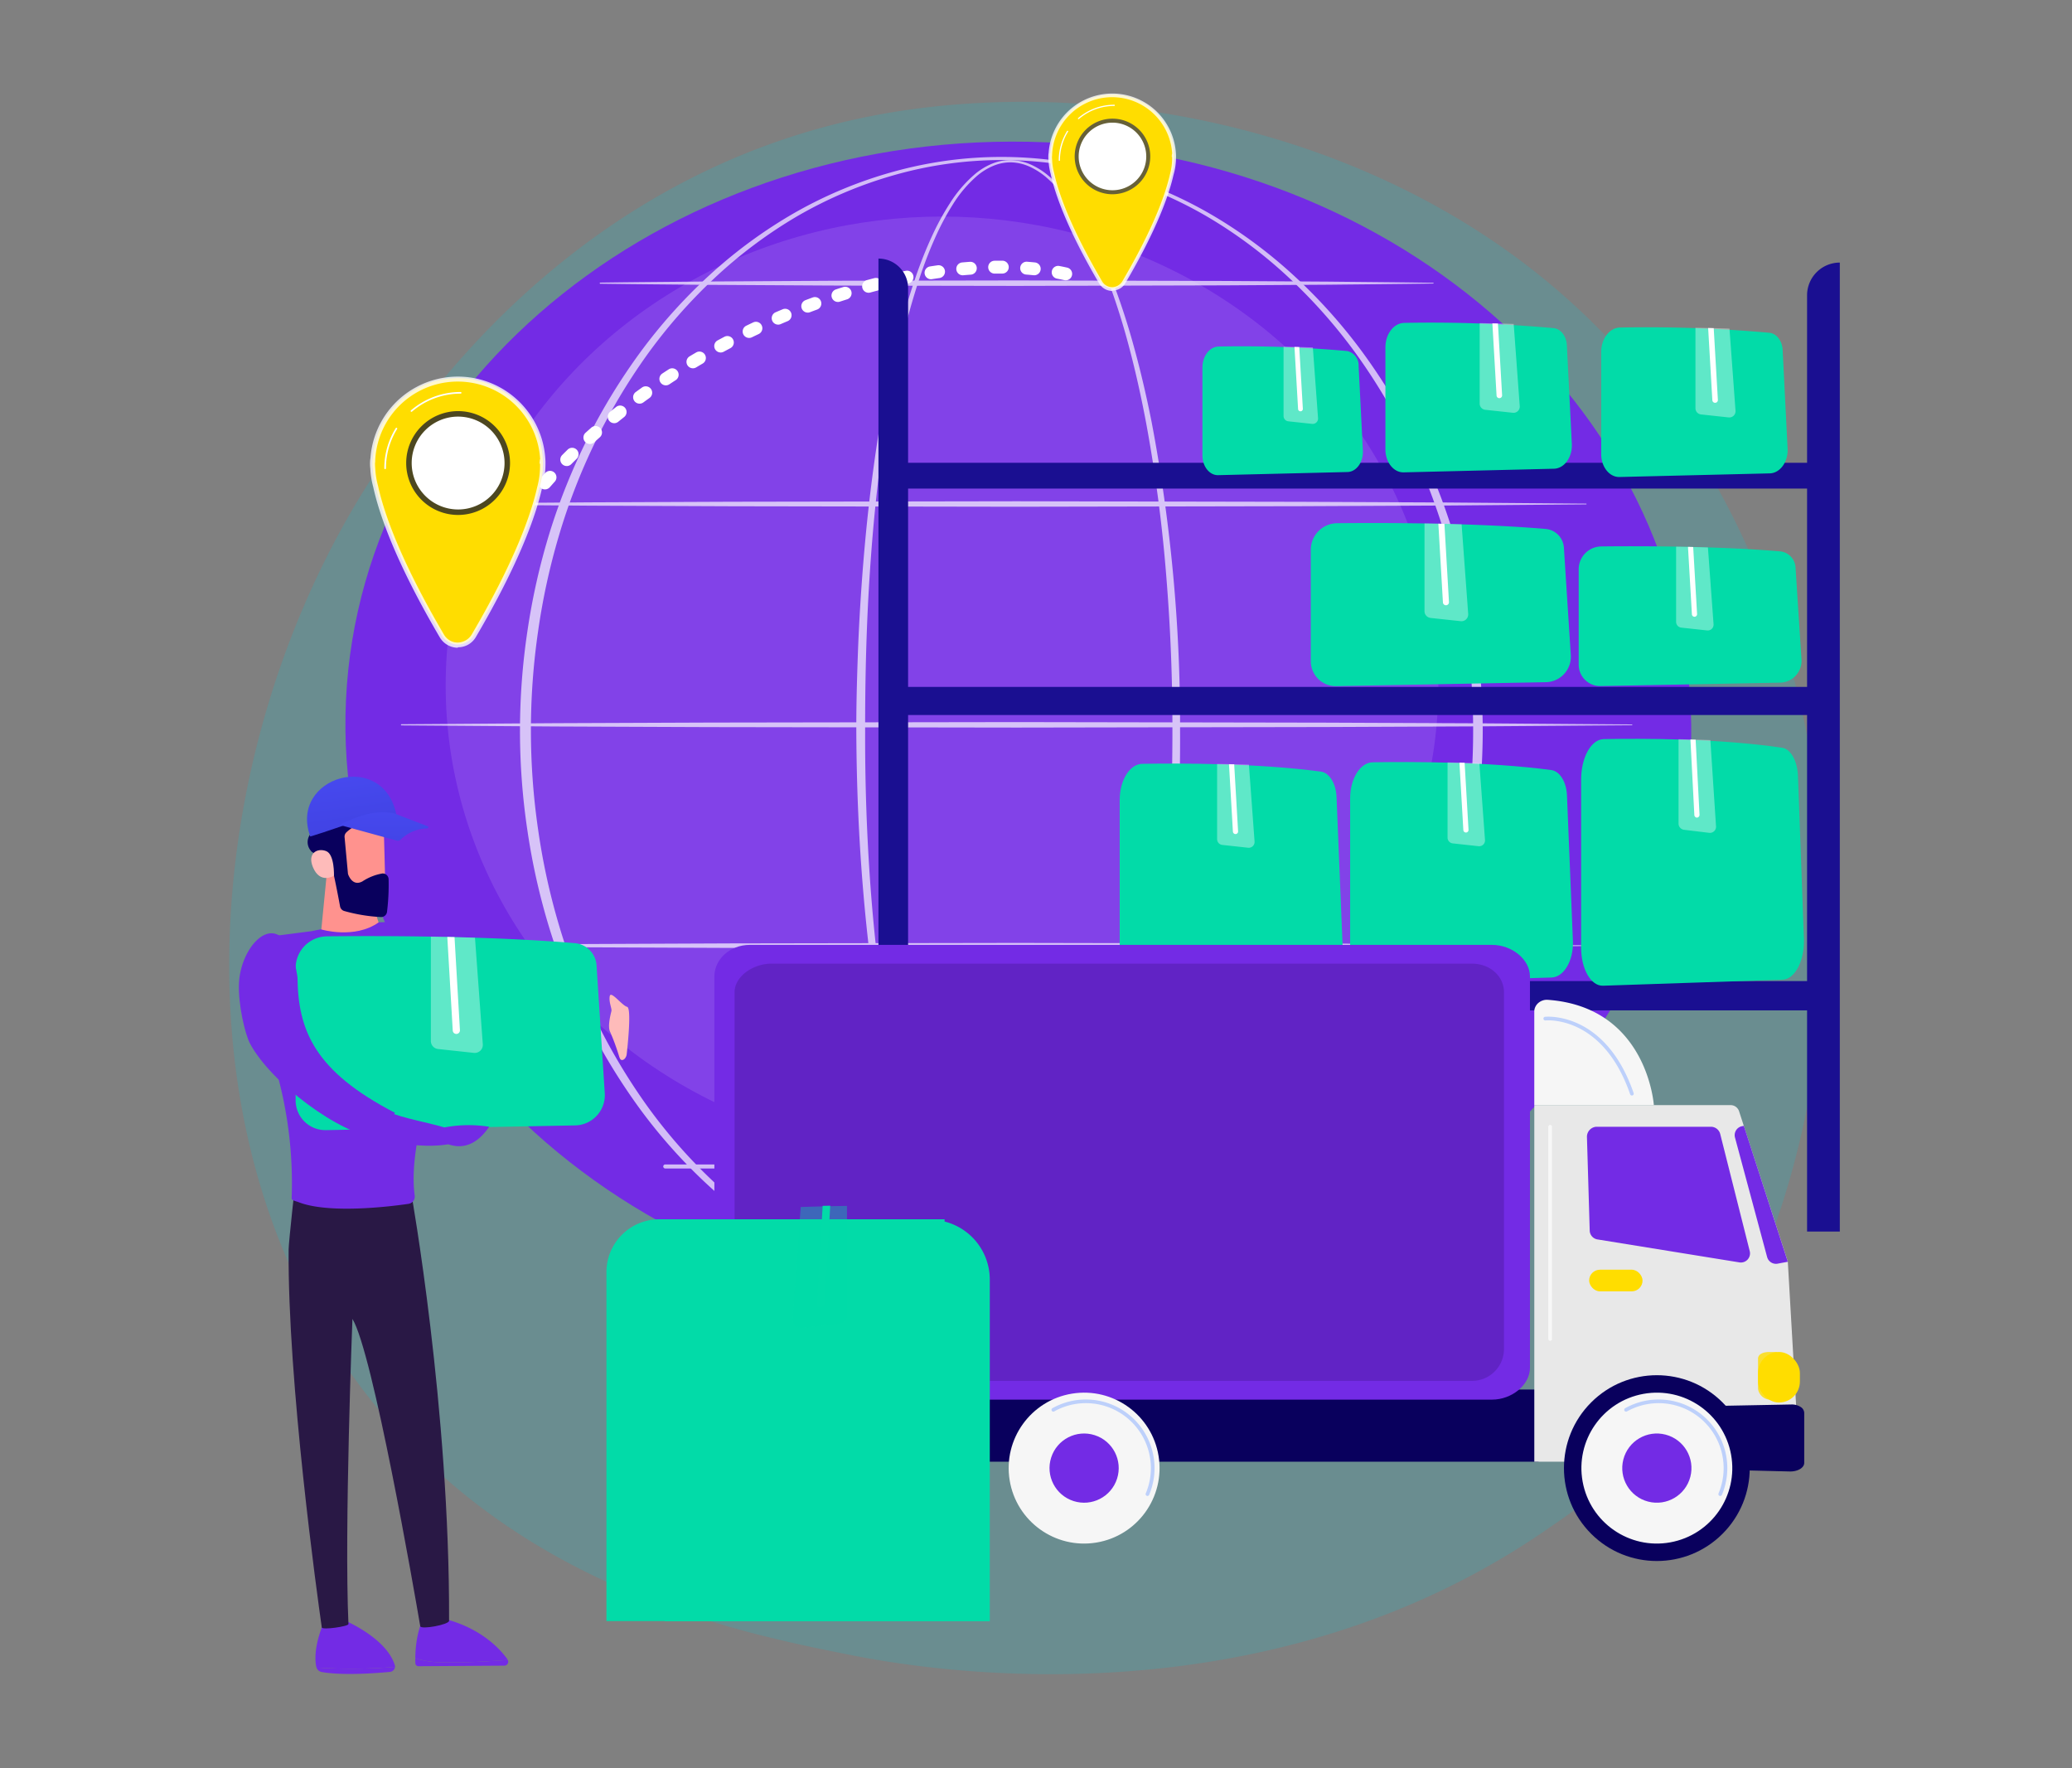 <svg xmlns="http://www.w3.org/2000/svg" xmlns:xlink="http://www.w3.org/1999/xlink" width="443" height="378" viewBox="0 0 443 378">
  <rect x="0" y="0" width="443" height="378" fill="#808080" stroke="none"/>
  <defs>
    <linearGradient id="linear-gradient" x1="5.289" y1="-163.309" x2="5.073" y2="-154.184" gradientUnits="objectBoundingBox">
      <stop offset="0" stop-color="#09005d"/>
      <stop offset="1" stop-color="#1a0f91"/>
    </linearGradient>
    <linearGradient id="linear-gradient-2" x1="5.041" y1="-163.787" x2="4.829" y2="-154.271" xlink:href="#linear-gradient"/>
    <linearGradient id="linear-gradient-3" x1="4.979" y1="-172.813" x2="4.764" y2="-162.445" xlink:href="#linear-gradient"/>
    <linearGradient id="linear-gradient-4" x1="41.051" y1="-3.821" x2="34.185" y2="-3.523" xlink:href="#linear-gradient"/>
    <linearGradient id="linear-gradient-5" x1="110.6" y1="-4.588" x2="104.379" y2="-4.309" xlink:href="#linear-gradient"/>
    <linearGradient id="linear-gradient-6" x1="0.473" y1="-2.081" x2="0.366" y2="-12.521" xlink:href="#linear-gradient"/>
    <linearGradient id="linear-gradient-7" x1="34.304" y1="0.583" x2="37.923" y2="0.446" gradientUnits="objectBoundingBox">
      <stop offset="0" stop-color="#cb236d"/>
      <stop offset="1" stop-color="#4c246d"/>
    </linearGradient>
    <linearGradient id="linear-gradient-8" x1="14.39" y1="0.562" x2="15.741" y2="0.673" xlink:href="#linear-gradient"/>
    <linearGradient id="linear-gradient-9" x1="14.913" y1="0.5" x2="15.913" y2="0.5" xlink:href="#linear-gradient"/>
    <linearGradient id="linear-gradient-12" x1="7.453" y1="-0.486" x2="5.038" y2="1.163" gradientUnits="objectBoundingBox">
      <stop offset="0" stop-color="#ff928e"/>
      <stop offset="1" stop-color="#fe7062"/>
    </linearGradient>
    <linearGradient id="linear-gradient-13" x1="41.034" y1="-0.307" x2="39.669" y2="1.929" xlink:href="#linear-gradient"/>
    <linearGradient id="linear-gradient-14" x1="18.329" y1="-0.222" x2="17.511" y2="2.966" gradientUnits="objectBoundingBox">
      <stop offset="0" stop-color="#febbba"/>
      <stop offset="1" stop-color="#ff928e"/>
    </linearGradient>
    <linearGradient id="linear-gradient-15" x1="6.113" y1="-10.705" x2="4.55" y2="-9.331" xlink:href="#linear-gradient-14"/>
    <linearGradient id="linear-gradient-16" x1="3.206" y1="-6.173" x2="4.237" y2="-6.173" xlink:href="#linear-gradient"/>
    <linearGradient id="linear-gradient-17" x1="9.918" y1="-29.002" x2="12.807" y2="-31.425" xlink:href="#linear-gradient-14"/>
    <linearGradient id="linear-gradient-18" x1="0.285" y1="-0.561" x2="0.552" y2="1.036" gradientUnits="objectBoundingBox">
      <stop offset="0" stop-color="#4f52ff"/>
      <stop offset="1" stop-color="#4042e2"/>
    </linearGradient>
    <linearGradient id="linear-gradient-19" x1="0.632" y1="-2.773" x2="0.444" y2="1.871" xlink:href="#linear-gradient-18"/>
    <linearGradient id="linear-gradient-20" x1="53.662" y1="1.193" x2="57.911" y2="7.391" xlink:href="#linear-gradient-14"/>
  </defs>
  <g id="Grupo_54009" data-name="Grupo 54009" transform="translate(-232 -8845)">
    <rect id="Rectángulo_5163" data-name="Rectángulo 5163" width="443" height="378" transform="translate(232 8845)" fill="none"/>
    <g id="Grupo_54008" data-name="Grupo 54008" transform="translate(281 8865.001)">
      <path id="Trazado_100990" data-name="Trazado 100990" d="M771.872,763.62A122.831,122.831,0,0,1,753,779.2c-61.573,43.317-134.429,30.69-149.913,27.607-22.865-4.553-67.063-13.355-99.017-50.2-48.344-55.742-40.816-143.562-3.317-201.533,6.859-10.6,43.091-69.458,116.733-78.9,44.567-5.712,96.518,5.808,134.139,36.712C830.592,577.761,824.97,708.811,771.872,763.62Z" transform="translate(-470.198 -472.99)" fill="#02cddb" opacity="0.173"/>
      <path id="Trazado_101309" data-name="Trazado 101309" d="M125.3.351c69.2.194,125.472,64.766,125.682,144.226S195.264,288.3,126.061,288.1.589,223.335.379,143.875,56.1.157,125.3.351Z" transform="translate(19.124 254.816) rotate(-87.486)" fill="#732be5"/>
      <ellipse id="Elipse_4076" data-name="Elipse 4076" cx="106.118" cy="100.247" rx="106.118" ry="100.247" transform="translate(46.287 26.295)" fill="#fff" opacity="0.11"/>
      <g id="Grupo_53890" data-name="Grupo 53890" transform="translate(36.723 13.546)" opacity="0.68">
        <path id="Trazado_100991" data-name="Trazado 100991" d="M1600.93,702.369a378.339,378.339,0,0,1-5.442,66.024c-.986,5.442-2.129,10.857-3.491,16.221a156.265,156.265,0,0,1-4.874,15.874,75.246,75.246,0,0,1-7.271,14.962,29.882,29.882,0,0,1-5.457,6.365,15.558,15.558,0,0,1-3.572,2.3,10.7,10.7,0,0,1-4.171.982,10.52,10.52,0,0,1-4.216-.775,14.617,14.617,0,0,1-3.655-2.176,28.364,28.364,0,0,1-5.575-6.266,72.8,72.8,0,0,1-7.377-14.91,152.812,152.812,0,0,1-4.926-15.858c-1.375-5.36-2.53-10.774-3.524-16.213-1.984-10.882-3.337-21.869-4.25-32.885s-1.361-22.073-1.417-33.128c-.027-5.527.124-11.053.32-16.576s.511-11.042.918-16.553c.818-11.022,2.038-22.019,3.854-32.926.911-5.452,1.973-10.881,3.25-16.262a156.348,156.348,0,0,1,4.615-15.937c.928-2.608,1.942-5.188,3.1-7.708a56.3,56.3,0,0,1,3.968-7.312,27.261,27.261,0,0,1,5.453-6.305,13.922,13.922,0,0,1,3.606-2.16,10.169,10.169,0,0,1,4.146-.736,10.994,10.994,0,0,1,4.1.96,16,16,0,0,1,3.56,2.222,30.39,30.39,0,0,1,5.571,6.2,74.633,74.633,0,0,1,7.641,14.735,151.178,151.178,0,0,1,5.237,15.744c1.475,5.331,2.724,10.722,3.8,16.144A346.453,346.453,0,0,1,1600.93,702.369Zm-1.635,0q.031-16.516-1.313-33a317.669,317.669,0,0,0-4.3-32.731c-1.017-5.409-2.2-10.787-3.61-16.106a150.265,150.265,0,0,0-5.033-15.7,73.889,73.889,0,0,0-7.4-14.669,29.8,29.8,0,0,0-5.39-6.132,15.483,15.483,0,0,0-3.415-2.185,10.216,10.216,0,0,0-3.9-.951,9.577,9.577,0,0,0-3.934.74,13.378,13.378,0,0,0-3.441,2.115,26.659,26.659,0,0,0-5.259,6.222,55.553,55.553,0,0,0-3.838,7.263c-1.118,2.506-2.1,5.076-2.989,7.675a155.461,155.461,0,0,0-4.413,15.891c-1.213,5.368-2.211,10.784-3.058,16.223-1.689,10.881-2.786,21.851-3.48,32.841s-.944,22.008-.924,33.02q-.044,16.515,1.157,33c.825,10.978,2.088,21.929,3.979,32.772.948,5.42,2.054,10.813,3.38,16.15a151.633,151.633,0,0,0,4.766,15.773,71.793,71.793,0,0,0,7.151,14.748,27.446,27.446,0,0,0,5.334,6.1,13.717,13.717,0,0,0,3.412,2.07,9.413,9.413,0,0,0,3.859.734,9.815,9.815,0,0,0,3.821-.935,14.649,14.649,0,0,0,3.342-2.2,28.942,28.942,0,0,0,5.225-6.2,74.2,74.2,0,0,0,7.045-14.8,155.055,155.055,0,0,0,4.71-15.79c1.311-5.341,2.4-10.736,3.343-16.158,1.878-10.845,3.125-21.8,3.955-32.775S1599.3,713.382,1599.295,702.369Z" transform="translate(-1434.351 -579.729)" fill="#fff" style="mix-blend-mode: soft-light;isolation: isolate"/>
        <path id="Trazado_100992" data-name="Trazado 100992" d="M1203.832,697.3a147.928,147.928,0,0,1-6.262,42.189,130.547,130.547,0,0,1-19.342,38.688,114.178,114.178,0,0,1-14.774,16.509,102.529,102.529,0,0,1-18.185,13.36,91.894,91.894,0,0,1-21.219,8.854,86.653,86.653,0,0,1-46.139.019,91.93,91.93,0,0,1-21.236-8.839,102.654,102.654,0,0,1-18.21-13.35,114.264,114.264,0,0,1-14.8-16.506,130.754,130.754,0,0,1-19.393-38.7,141.552,141.552,0,0,1-4.7-20.918,143.673,143.673,0,0,1,.014-42.6,141.466,141.466,0,0,1,4.711-20.912,130.721,130.721,0,0,1,19.419-38.675,114.226,114.226,0,0,1,14.8-16.488,102.337,102.337,0,0,1,18.2-13.326,92.315,92.315,0,0,1,21.219-8.806,86.037,86.037,0,0,1,46.067.017,92.243,92.243,0,0,1,21.2,8.822,102.215,102.215,0,0,1,18.18,13.336,114.129,114.129,0,0,1,14.775,16.491,130.506,130.506,0,0,1,19.368,38.661A147.928,147.928,0,0,1,1203.832,697.3Zm-2.055,0a146.232,146.232,0,0,0-6.011-41.732,129.69,129.69,0,0,0-18.728-38.422,112.637,112.637,0,0,0-14.439-16.461,99.584,99.584,0,0,0-17.861-13.364,90.369,90.369,0,0,0-20.949-8.837,83.893,83.893,0,0,0-45.608.017,90.292,90.292,0,0,0-20.932,8.853,99.5,99.5,0,0,0-17.837,13.374A112.581,112.581,0,0,0,1025,617.2a129.477,129.477,0,0,0-18.677,38.408,142.46,142.46,0,0,0-4.49,20.671,146.838,146.838,0,0,0,.014,42.057A142.349,142.349,0,0,0,1006.357,739a129.443,129.443,0,0,0,18.7,38.382,112.5,112.5,0,0,0,14.412,16.446,99.162,99.162,0,0,0,17.831,13.35,90.672,90.672,0,0,0,20.915,8.82,83.3,83.3,0,0,0,45.536.019,90.721,90.721,0,0,0,20.931-8.805,99.307,99.307,0,0,0,17.856-13.34,112.623,112.623,0,0,0,14.441-16.443,129.655,129.655,0,0,0,18.754-38.4A146.236,146.236,0,0,0,1201.777,697.3Z" transform="translate(-972.539 -574.664)" fill="#fff" style="mix-blend-mode: soft-light;isolation: isolate"/>
        <path id="Trazado_100993" data-name="Trazado 100993" d="M865.194,1200.235a.124.124,0,1,1,0-.247l30.434-.228,30.434-.129,60.867-.1,60.868.115,30.434.141,30.434.246a.083.083,0,1,1,0,.166l-30.434.246-30.434.141-60.868.115-60.867-.1-30.434-.129Z" transform="translate(-855.267 -1125.916)" fill="#fff" style="mix-blend-mode: soft-light;isolation: isolate"/>
        <path id="Trazado_100994" data-name="Trazado 100994" d="M1142.636,799.375a.131.131,0,0,1,.135-.121c7.419-.106,14.839-.151,22.258-.228l22.258-.129c7.42-.055,14.839-.049,22.258-.066l22.258-.038,44.517.115,22.258.141c7.42.084,14.839.133,22.258.246a.083.083,0,1,1,0,.165c-7.419.113-14.839.162-22.258.246l-22.258.141-44.517.115-22.258-.038c-7.42-.017-14.839-.011-22.258-.066l-22.258-.129c-7.419-.077-14.839-.122-22.258-.228A.13.13,0,0,1,1142.636,799.375Z" transform="translate(-1100.141 -772.389)" fill="#fff" style="mix-blend-mode: soft-light;isolation: isolate"/>
        <path id="Trazado_100995" data-name="Trazado 100995" d="M782.048,1600.97a.124.124,0,1,1,0-.247l32.883-.227,32.883-.13,65.765-.1,65.765.115,32.883.141,32.883.246a.083.083,0,1,1,0,.166l-32.883.246-32.883.141-65.765.115-65.765-.1-32.883-.13Z" transform="translate(-781.917 -1479.441)" fill="#fff" style="mix-blend-mode: soft-light;isolation: isolate"/>
        <path id="Trazado_100996" data-name="Trazado 100996" d="M865.194,2001.457l30.434-.228,30.434-.129,60.867-.1,60.868.115,30.434.141,30.434.246a.083.083,0,1,1,0,.166l-30.434.246-30.434.141-60.868.115-60.867-.1-30.434-.129-30.434-.228a.124.124,0,1,1,0-.247Z" transform="translate(-855.267 -1832.966)" fill="#fff" style="mix-blend-mode: soft-light;isolation: isolate"/>
        <path id="Trazado_100997" data-name="Trazado 100997" d="M1335.188,2403.454a.432.432,0,0,1-.432.432H1174.667a.432.432,0,1,1,0-.864h160.089A.432.432,0,0,1,1335.188,2403.454Z" transform="translate(-1118.153 -2187.631)" fill="#fff" style="mix-blend-mode: soft-light;isolation: isolate"/>
      </g>
      <path id="Trazado_100998" data-name="Trazado 100998" d="M885.508,841.08a1.376,1.376,0,0,1-1.3-1.815q.264-.786.548-1.565a1.375,1.375,0,1,1,2.586.938q-.272.75-.527,1.506A1.376,1.376,0,0,1,885.508,841.08Zm2.485-6.368a1.376,1.376,0,0,1-1.255-1.935q.337-.757.69-1.509a1.375,1.375,0,0,1,2.49,1.17q-.341.726-.667,1.458A1.376,1.376,0,0,1,887.994,834.711Zm3.045-6.119a1.375,1.375,0,0,1-1.2-2.04q.4-.723.812-1.439a1.375,1.375,0,0,1,2.382,1.375q-.4.693-.786,1.392A1.375,1.375,0,0,1,891.038,828.592Zm3.535-5.845a1.375,1.375,0,0,1-1.147-2.132q.454-.688.921-1.37a1.375,1.375,0,1,1,2.269,1.554q-.453.662-.893,1.329A1.374,1.374,0,0,1,894.573,822.748Zm3.965-5.564a1.376,1.376,0,0,1-1.09-2.212q.5-.653,1.014-1.3a1.375,1.375,0,0,1,2.155,1.71q-.5.629-.986,1.264A1.373,1.373,0,0,1,898.538,817.184Zm4.339-5.279a1.375,1.375,0,0,1-1.033-2.282q.542-.618,1.1-1.23a1.375,1.375,0,0,1,2.04,1.845q-.539.6-1.068,1.2A1.371,1.371,0,0,1,902.877,811.9Zm4.664-5a1.375,1.375,0,0,1-.977-2.344q.579-.583,1.166-1.16a1.375,1.375,0,1,1,1.927,1.963q-.574.564-1.139,1.134A1.372,1.372,0,0,1,907.541,806.909Zm4.947-4.716a1.375,1.375,0,0,1-.921-2.4q.61-.55,1.228-1.093a1.375,1.375,0,1,1,1.816,2.066q-.6.532-1.2,1.07A1.37,1.37,0,0,1,912.488,802.193Zm5.2-4.442a1.375,1.375,0,0,1-.867-2.444q.638-.517,1.282-1.027a1.375,1.375,0,1,1,1.707,2.157q-.631.5-1.256,1.007A1.37,1.37,0,0,1,917.683,797.751Zm5.423-4.178a1.375,1.375,0,0,1-.813-2.485q.664-.486,1.334-.965a1.375,1.375,0,0,1,1.6,2.238q-.658.47-1.309.947A1.37,1.37,0,0,1,923.106,793.572Zm5.618-3.913a1.375,1.375,0,0,1-.761-2.522q.685-.454,1.375-.9a1.375,1.375,0,0,1,1.494,2.309q-.677.438-1.35.884A1.369,1.369,0,0,1,928.725,789.66Zm5.787-3.645a1.376,1.376,0,0,1-.708-2.555q.7-.422,1.412-.835A1.375,1.375,0,1,1,936.6,785q-.7.406-1.387.82A1.37,1.37,0,0,1,934.512,786.014Zm5.938-3.379a1.375,1.375,0,0,1-.655-2.585q.721-.389,1.445-.771a1.375,1.375,0,0,1,1.283,2.434q-.712.375-1.42.757A1.37,1.37,0,0,1,940.45,782.635Zm6.073-3.111a1.376,1.376,0,0,1-.6-2.613q.736-.357,1.474-.705a1.375,1.375,0,1,1,1.175,2.487q-.725.343-1.449.693A1.367,1.367,0,0,1,946.523,779.524Zm6.21-2.845a1.376,1.376,0,0,1-.546-2.638q.755-.326,1.51-.642a1.375,1.375,0,0,1,1.064,2.537q-.742.311-1.483.631A1.375,1.375,0,0,1,952.733,776.679Zm6.335-2.569a1.375,1.375,0,0,1-.488-2.662q.768-.292,1.538-.574a1.375,1.375,0,1,1,.948,2.582q-.755.277-1.51.564A1.375,1.375,0,0,1,959.068,774.11Zm6.446-2.278a1.376,1.376,0,0,1-.427-2.683q.782-.256,1.563-.5a1.375,1.375,0,1,1,.826,2.624q-.767.242-1.534.492A1.376,1.376,0,0,1,965.514,771.832Zm6.547-1.967a1.376,1.376,0,0,1-.362-2.7q.8-.218,1.588-.424a1.375,1.375,0,0,1,.693,2.662q-.777.2-1.555.415A1.38,1.38,0,0,1,972.062,769.865Zm6.639-1.631a1.376,1.376,0,0,1-.291-2.72q.807-.176,1.61-.339a1.375,1.375,0,1,1,.548,2.7q-.785.16-1.573.331A1.377,1.377,0,0,1,978.7,768.234Zm35.521-1.028a1.38,1.38,0,0,1-.3-.034q-.767-.172-1.551-.322a1.375,1.375,0,1,1,.519-2.7q.824.158,1.632.339a1.376,1.376,0,0,1-.3,2.718Zm-28.8-.232a1.375,1.375,0,0,1-.212-2.734q.817-.128,1.629-.244a1.375,1.375,0,1,1,.386,2.723q-.791.112-1.588.237A1.4,1.4,0,0,1,985.419,766.973Zm6.784-.843a1.375,1.375,0,0,1-.122-2.745q.826-.075,1.645-.134a1.375,1.375,0,1,1,.2,2.743q-.795.058-1.6.13C992.286,766.129,992.244,766.13,992.2,766.13Zm15.275-.006c-.047,0-.094,0-.142-.007q-.786-.081-1.584-.142a1.375,1.375,0,0,1,.212-2.742q.833.064,1.653.148a1.375,1.375,0,0,1-.139,2.744Zm-8.448-.354a1.375,1.375,0,0,1-.018-2.75q.561-.008,1.117-.008l.536,0a1.375,1.375,0,0,1-.009,2.751h-.009l-.518,0q-.538,0-1.079.007Z" transform="translate(-835.369 -727.278)" fill="#fff"/>
      <g id="Grupo_53899" data-name="Grupo 53899" transform="translate(30.118 60.517)">
        <g id="Grupo_53896" data-name="Grupo 53896" transform="translate(0 0)">
          <g id="Grupo_53892" data-name="Grupo 53892" transform="translate(0.528 0.322)">
            <circle id="Elipse_4077" data-name="Elipse 4077" cx="18.207" cy="18.207" r="18.207" transform="translate(0.033)" fill="#fd0"/>
            <path id="Trazado_100999" data-name="Trazado 100999" d="M766.755,1102.523h-36.38s-1.449,10.106,14.8,37.785a3.977,3.977,0,0,0,6.812.013C768.233,1112.64,766.755,1102.523,766.755,1102.523Z" transform="translate(-730.341 -1085.292)" fill="#fd0"/>
          </g>
          <g id="Grupo_53893" data-name="Grupo 53893">
            <path id="Trazado_101000" data-name="Trazado 101000" d="M744.616,1011.384v.1h.006a4.515,4.515,0,0,1-3.86-2.228c-9.5-16.179-12.979-26.41-14.225-32.134a18.35,18.35,0,0,1-.624-3.931,9.146,9.146,0,0,1-.016-1.984l.048-.291a18.734,18.734,0,0,1,37.385.186,8.2,8.2,0,0,1,.03,1v.067a18.767,18.767,0,0,1-.751,5.265c-1.29,5.719-4.792,15.849-14.128,31.755A4.41,4.41,0,0,1,744.616,1011.384Zm-17.7-39.487c0,.273,0,.663.052,1.25v0a17.174,17.174,0,0,0,.593,3.711l.006.021c1.228,5.647,4.672,15.749,14.107,31.82a3.422,3.422,0,0,0,2.945,1.677l0,.527v-.529a3.588,3.588,0,0,0,2.953-1.692c9.276-15.8,12.74-25.849,14.01-31.492l.009-.033a17.621,17.621,0,0,0,.608-4.984l-.106-.075v-.006a6.973,6.973,0,0,1,.081-.887l.05-.031a17.656,17.656,0,0,0-35.258.184l-.015.537Z" transform="translate(-725.855 -953.525)" fill="#fff" opacity="0.8"/>
          </g>
          <circle id="Elipse_4078" data-name="Elipse 4078" cx="10.513" cy="10.513" r="10.513" transform="translate(3.96 18.47) rotate(-45)" fill="#fff"/>
          <g id="Grupo_53895" data-name="Grupo 53895" transform="translate(7.727 7.37)">
            <g id="Grupo_53894" data-name="Grupo 53894">
              <path id="Trazado_101001" data-name="Trazado 101001" d="M802.545,1038.286a11.1,11.1,0,1,1,11.1-11.1A11.113,11.113,0,0,1,802.545,1038.286Zm0-21.026a9.926,9.926,0,1,0,9.926,9.926A9.937,9.937,0,0,0,802.545,1017.26Z" transform="translate(-791.445 -1016.085)" fill="#4d4720"/>
            </g>
          </g>
        </g>
        <g id="Grupo_53897" data-name="Grupo 53897" transform="translate(8.678 3.281)">
          <path id="Trazado_101002" data-name="Trazado 101002" d="M799.7,985.623a.176.176,0,0,1-.115-.31,16.315,16.315,0,0,1,10.625-3.933.176.176,0,1,1,0,.352,15.962,15.962,0,0,0-10.4,3.848A.176.176,0,0,1,799.7,985.623Z" transform="translate(-799.521 -981.38)" fill="#fff"/>
        </g>
        <g id="Grupo_53898" data-name="Grupo 53898" transform="translate(3.049 10.925)">
          <path id="Trazado_101003" data-name="Trazado 101003" d="M751.912,1055.113a.176.176,0,0,1-.176-.176,16.276,16.276,0,0,1,2.441-8.588.176.176,0,1,1,.3.186,15.925,15.925,0,0,0-2.388,8.4A.176.176,0,0,1,751.912,1055.113Z" transform="translate(-751.736 -1046.265)" fill="#fff"/>
        </g>
      </g>
      <g id="Grupo_53907" data-name="Grupo 53907" transform="translate(175.144)">
        <g id="Grupo_53904" data-name="Grupo 53904" transform="translate(0)">
          <g id="Grupo_53900" data-name="Grupo 53900" transform="translate(0.385 0.234)">
            <circle id="Elipse_4079" data-name="Elipse 4079" cx="13.253" cy="13.253" r="13.253" transform="translate(0.024)" fill="#fd0"/>
            <path id="Trazado_101004" data-name="Trazado 101004" d="M1902.281,568.138H1875.8s-1.055,7.356,10.773,27.5a2.9,2.9,0,0,0,4.958.01C1903.357,575.5,1902.281,568.138,1902.281,568.138Z" transform="translate(-1875.774 -555.595)" fill="#fd0"/>
          </g>
          <g id="Grupo_53901" data-name="Grupo 53901">
            <path id="Trazado_101005" data-name="Trazado 101005" d="M1886.165,501.8v.075h0a3.287,3.287,0,0,1-2.81-1.622c-6.914-11.778-9.448-19.225-10.355-23.392a13.37,13.37,0,0,1-.454-2.862,6.672,6.672,0,0,1-.012-1.445l.035-.212a13.637,13.637,0,0,1,27.214.135,5.953,5.953,0,0,1,.022.731v.049a13.654,13.654,0,0,1-.547,3.832c-.939,4.163-3.488,11.537-10.284,23.116A3.21,3.21,0,0,1,1886.165,501.8Zm-12.886-28.744c0,.2,0,.483.038.91h0a12.5,12.5,0,0,0,.431,2.7l0,.015c.894,4.111,3.4,11.464,10.269,23.163a2.49,2.49,0,0,0,2.144,1.221l0,.384v-.385a2.612,2.612,0,0,0,2.15-1.231c6.753-11.5,9.274-18.816,10.2-22.924l.007-.024a12.823,12.823,0,0,0,.442-3.628l-.077-.054v0a5.132,5.132,0,0,1,.058-.646l.037-.022a12.852,12.852,0,0,0-25.665.134l-.011.391Z" transform="translate(-1872.509 -459.678)" fill="#fff" opacity="0.8"/>
          </g>
          <circle id="Elipse_4080" data-name="Elipse 4080" cx="7.653" cy="7.653" r="7.653" transform="translate(4.163 8.338) rotate(-16.845)" fill="#fff"/>
          <g id="Grupo_53903" data-name="Grupo 53903" transform="translate(5.625 5.365)">
            <g id="Grupo_53902" data-name="Grupo 53902">
              <path id="Trazado_101006" data-name="Trazado 101006" d="M1928.334,521.378a8.08,8.08,0,1,1,8.08-8.08A8.089,8.089,0,0,1,1928.334,521.378Zm0-15.305a7.225,7.225,0,1,0,7.225,7.225A7.233,7.233,0,0,0,1928.334,506.072Z" transform="translate(-1920.254 -505.217)" fill="#676138"/>
            </g>
          </g>
        </g>
        <g id="Grupo_53905" data-name="Grupo 53905" transform="translate(6.317 2.389)">
          <path id="Trazado_101007" data-name="Trazado 101007" d="M1926.261,483.044a.128.128,0,0,1-.084-.226,11.877,11.877,0,0,1,7.734-2.863.128.128,0,0,1,0,.256,11.62,11.62,0,0,0-7.567,2.8A.128.128,0,0,1,1926.261,483.044Z" transform="translate(-1926.133 -479.955)" fill="#fff"/>
        </g>
        <g id="Grupo_53906" data-name="Grupo 53906" transform="translate(2.219 7.953)">
          <path id="Trazado_101008" data-name="Trazado 101008" d="M1891.477,533.627a.128.128,0,0,1-.128-.128,11.848,11.848,0,0,1,1.777-6.252.128.128,0,1,1,.218.135,11.592,11.592,0,0,0-1.738,6.117A.128.128,0,0,1,1891.477,533.627Z" transform="translate(-1891.348 -527.186)" fill="#fff"/>
        </g>
      </g>
      <g id="Grupo_53909" data-name="Grupo 53909" transform="translate(138.816 35.276)">
        <rect id="Rectángulo_5187" data-name="Rectángulo 5187" width="198.689" height="6.265" transform="translate(200.401 160.724) rotate(180)" fill="url(#linear-gradient)"/>
        <rect id="Rectángulo_5188" data-name="Rectángulo 5188" width="202.229" height="6.007" transform="translate(203.94 97.58) rotate(180)" fill="url(#linear-gradient-2)"/>
        <rect id="Rectángulo_5189" data-name="Rectángulo 5189" width="200.231" height="5.514" transform="translate(201.943 49.172) rotate(180)" fill="url(#linear-gradient-3)"/>
        <path id="Rectángulo_5190" data-name="Rectángulo 5190" d="M0,0H6.338a0,0,0,0,1,0,0V194.03a0,0,0,0,1,0,0h0A6.338,6.338,0,0,1,0,187.692V0A0,0,0,0,1,0,0Z" transform="translate(6.338 194.03) rotate(180)" fill="url(#linear-gradient-4)"/>
        <path id="Rectángulo_5191" data-name="Rectángulo 5191" d="M0,0H7A0,0,0,0,1,7,0V200.152a7,7,0,0,1-7,7H0a0,0,0,0,1,0,0V0A0,0,0,0,1,0,0Z" transform="translate(205.542 208.009) rotate(180)" fill="url(#linear-gradient-5)"/>
      </g>
      <g id="Grupo_53918" data-name="Grupo 53918" transform="translate(190.395 48.99)">
        <g id="Grupo_53910" data-name="Grupo 53910" transform="translate(40.857 42.813)">
          <path id="Trazado_101009" data-name="Trazado 101009" d="M2285.838,1273.837a5.348,5.348,0,0,1-5.449-5.346V1244.7a5.7,5.7,0,0,1,5.639-5.7c9.381-.1,28.73-.107,44.562,1.227a4.286,4.286,0,0,1,3.919,4.12l1.479,23a5.447,5.447,0,0,1-5.34,5.642Z" transform="translate(-2280.389 -1238.953)" fill="#02dba8"/>
          <path id="Trazado_101010" data-name="Trazado 101010" d="M2488.081,1259.955l6.441.695a1.452,1.452,0,0,0,1.6-1.55l-1.408-19.159c-2.7-.086-5.363-.148-7.932-.192v18.762A1.452,1.452,0,0,0,2488.081,1259.955Z" transform="translate(-2462.47 -1239.655)" fill="#fff" opacity="0.37"/>
          <path id="Trazado_101011" data-name="Trazado 101011" d="M2512.877,1257.077a.647.647,0,0,0,.646.61h.038a.648.648,0,0,0,.609-.684l-.971-16.721-1.3-.03Z" transform="translate(-2484.627 -1240.098)" fill="#fff"/>
        </g>
        <g id="Grupo_53911" data-name="Grupo 53911" transform="translate(98.135 47.79)">
          <path id="Trazado_101012" data-name="Trazado 101012" d="M2771.262,1311.091a4.582,4.582,0,0,1-4.669-4.581v-20.385a4.884,4.884,0,0,1,4.831-4.887c8.038-.088,24.616-.092,38.18,1.051a3.672,3.672,0,0,1,3.358,3.529l1.268,19.709a4.667,4.667,0,0,1-4.575,4.834Z" transform="translate(-2766.593 -1281.203)" fill="#02dba8"/>
          <path id="Trazado_101013" data-name="Trazado 101013" d="M2944.537,1299.2l5.518.6a1.244,1.244,0,0,0,1.374-1.328l-1.206-16.415c-2.313-.073-4.595-.127-6.8-.164v16.075A1.244,1.244,0,0,0,2944.537,1299.2Z" transform="translate(-2922.595 -1281.805)" fill="#fff" opacity="0.37"/>
          <path id="Trazado_101014" data-name="Trazado 101014" d="M2965.782,1296.731a.555.555,0,0,0,.554.523h.033a.554.554,0,0,0,.521-.586l-.832-14.326-1.113-.026Z" transform="translate(-2941.578 -1282.184)" fill="#fff"/>
        </g>
        <g id="Grupo_53912" data-name="Grupo 53912" transform="translate(17.687 5.055)">
          <path id="Trazado_101015" data-name="Trazado 101015" d="M2087.072,945.976c-1.846.045-3.362-1.858-3.362-4.22v-18.78c0-2.467,1.551-4.475,3.479-4.5a251.284,251.284,0,0,1,27.5.968,3.135,3.135,0,0,1,2.418,3.251l.913,18.157c.068,2.4-1.417,4.408-3.295,4.454Z" transform="translate(-2083.71 -918.442)" fill="#02dba8"/>
          <path id="Trazado_101016" data-name="Trazado 101016" d="M2231.976,935.02l5.084.548a1.146,1.146,0,0,0,1.266-1.224l-1.111-15.122c-2.131-.067-4.233-.117-6.261-.151V933.88A1.146,1.146,0,0,0,2231.976,935.02Z" transform="translate(-2213.607 -918.997)" fill="#fff" opacity="0.37"/>
          <path id="Trazado_101017" data-name="Trazado 101017" d="M2251.547,932.747a.511.511,0,0,0,.51.482h.03a.511.511,0,0,0,.48-.54l-.766-13.2-1.026-.024Z" transform="translate(-2231.095 -919.345)" fill="#fff"/>
        </g>
        <g id="Grupo_53913" data-name="Grupo 53913" transform="translate(56.811)">
          <path id="Trazado_101018" data-name="Trazado 101018" d="M2419.719,907.522c-2.146.052-3.906-2.158-3.906-4.9V880.8c0-2.867,1.8-5.2,4.042-5.231a291.956,291.956,0,0,1,31.948,1.125c1.549.167,2.753,1.791,2.81,3.778l1.061,21.1c.079,2.79-1.646,5.121-3.828,5.174Z" transform="translate(-2415.812 -875.532)" fill="#02dba8"/>
          <path id="Trazado_101019" data-name="Trazado 101019" d="M2588.075,894.793l5.906.637a1.331,1.331,0,0,0,1.47-1.421l-1.291-17.57c-2.476-.078-4.918-.136-7.275-.176v17.206A1.332,1.332,0,0,0,2588.075,894.793Z" transform="translate(-2566.733 -876.177)" fill="#fff" opacity="0.37"/>
          <path id="Trazado_101020" data-name="Trazado 101020" d="M2610.814,892.152a.594.594,0,0,0,.593.56h.035a.593.593,0,0,0,.559-.627l-.891-15.334-1.191-.028Z" transform="translate(-2587.051 -876.582)" fill="#fff"/>
        </g>
        <g id="Grupo_53914" data-name="Grupo 53914" transform="translate(102.945 0.992)">
          <path id="Trazado_101021" data-name="Trazado 101021" d="M2811.334,915.939c-2.146.052-3.907-2.158-3.907-4.9v-21.82c0-2.867,1.8-5.2,4.042-5.231a291.954,291.954,0,0,1,31.948,1.125c1.549.167,2.753,1.791,2.81,3.778l1.061,21.1c.079,2.79-1.646,5.121-3.828,5.174Z" transform="translate(-2807.427 -883.949)" fill="#02dba8"/>
          <path id="Trazado_101022" data-name="Trazado 101022" d="M2979.69,903.21l5.906.637a1.331,1.331,0,0,0,1.471-1.421l-1.291-17.569c-2.476-.079-4.918-.136-7.275-.176v17.206A1.331,1.331,0,0,0,2979.69,903.21Z" transform="translate(-2958.348 -884.594)" fill="#fff" opacity="0.37"/>
          <path id="Trazado_101023" data-name="Trazado 101023" d="M3002.429,900.569a.594.594,0,0,0,.593.56h.035a.593.593,0,0,0,.558-.627l-.89-15.334-1.192-.027Z" transform="translate(-2978.666 -884.999)" fill="#fff"/>
        </g>
        <g id="Grupo_53915" data-name="Grupo 53915" transform="translate(0 94.247)">
          <path id="Trazado_101024" data-name="Trazado 101024" d="M1938.24,1722.773c-2.564.077-4.669-3.186-4.669-7.237v-32.207c0-4.232,2.152-7.675,4.831-7.721,8.038-.138,24.616-.145,38.18,1.661,1.851.246,3.291,2.643,3.358,5.576l1.268,31.137c.094,4.119-1.967,7.56-4.575,7.638Z" transform="translate(-1933.571 -1675.554)" fill="#02dba8"/>
          <path id="Trazado_101025" data-name="Trazado 101025" d="M2111.515,1693.55l5.518.6a1.244,1.244,0,0,0,1.374-1.328L2117.2,1676.4c-2.313-.073-4.595-.127-6.8-.165v16.075A1.244,1.244,0,0,0,2111.515,1693.55Z" transform="translate(-2089.572 -1676.157)" fill="#fff" opacity="0.37"/>
          <path id="Trazado_101026" data-name="Trazado 101026" d="M2132.76,1691.083a.555.555,0,0,0,.554.523h.033a.554.554,0,0,0,.522-.586l-.832-14.326-1.114-.026Z" transform="translate(-2108.556 -1676.536)" fill="#fff"/>
        </g>
        <g id="Grupo_53916" data-name="Grupo 53916" transform="translate(49.268 93.918)">
          <path id="Trazado_101027" data-name="Trazado 101027" d="M2356.452,1719.975c-2.564.077-4.669-3.186-4.669-7.237v-32.207c0-4.232,2.152-7.675,4.831-7.721,8.038-.138,24.616-.145,38.18,1.661,1.851.246,3.291,2.643,3.358,5.576l1.268,31.137c.094,4.119-1.967,7.559-4.575,7.638Z" transform="translate(-2351.783 -1672.756)" fill="#02dba8"/>
          <path id="Trazado_101028" data-name="Trazado 101028" d="M2529.727,1690.751l5.518.6a1.244,1.244,0,0,0,1.374-1.328l-1.206-16.415c-2.313-.073-4.595-.127-6.8-.165v16.075A1.244,1.244,0,0,0,2529.727,1690.751Z" transform="translate(-2507.784 -1673.358)" fill="#fff" opacity="0.37"/>
          <path id="Trazado_101029" data-name="Trazado 101029" d="M2550.972,1688.285a.555.555,0,0,0,.553.523h.032a.555.555,0,0,0,.522-.586l-.832-14.326-1.113-.026Z" transform="translate(-2526.768 -1673.738)" fill="#fff"/>
        </g>
        <g id="Grupo_53917" data-name="Grupo 53917" transform="translate(98.655 88.956)">
          <path id="Trazado_101030" data-name="Trazado 101030" d="M2775.679,1683.417c-2.564.086-4.668-3.561-4.668-8.09v-36c0-4.73,2.152-8.579,4.831-8.63,8.038-.155,24.616-.162,38.18,1.856,1.851.275,3.291,2.955,3.358,6.233l1.268,34.805c.094,4.6-1.967,8.45-4.575,8.537Z" transform="translate(-2771.01 -1630.636)" fill="#02dba8"/>
          <path id="Trazado_101031" data-name="Trazado 101031" d="M2948.955,1650.751l5.518.666a1.317,1.317,0,0,0,1.374-1.485l-1.206-18.348c-2.313-.082-4.595-.142-6.8-.184v17.968A1.343,1.343,0,0,0,2948.955,1650.751Z" transform="translate(-2927.012 -1631.31)" fill="#fff" opacity="0.37"/>
          <path id="Trazado_101032" data-name="Trazado 101032" d="M2970.2,1647.995a.586.586,0,0,0,.554.585h.033a.6.6,0,0,0,.522-.655l-.832-16.014-1.113-.029Z" transform="translate(-2945.995 -1631.733)" fill="#fff"/>
        </g>
      </g>
      <g id="Grupo_53928" data-name="Grupo 53928" transform="translate(103.734 181.998)">
        <rect id="Rectángulo_5192" data-name="Rectángulo 5192" width="168.202" height="15.431" transform="translate(8.024 95.057)" fill="url(#linear-gradient-6)"/>
        <path id="Trazado_101033" data-name="Trazado 101033" d="M1239.559,2735.034h-2.309a2.629,2.629,0,0,1-2.629-2.629v-12.8h4.938Z" transform="translate(-1230.3 -2624.545)" fill="url(#linear-gradient-7)"/>
        <path id="Trazado_101034" data-name="Trazado 101034" d="M1372.319,1919.458c0-3.677-3.885-6.756-8.1-6.756H1205.5c-4.214,0-7.553,3.079-7.553,6.756v83.649c0,3.677,3.339,6.812,7.553,6.812H1364.22c4.214,0,8.1-3.135,8.1-6.812Z" transform="translate(-1197.944 -1912.702)" fill="#732be5"/>
        <path id="Trazado_101035" data-name="Trazado 101035" d="M1399.12,1952.874c0-3.364-2.9-6.115-6.873-6.115H1242.512c-3.974,0-7.891,2.751-7.891,6.115v76.463c0,3.365,3.917,6.615,7.891,6.615h149.735a6.821,6.821,0,0,0,6.873-6.615Z" transform="translate(-1230.3 -1942.747)" fill="#2d0c62" opacity="0.24"/>
        <path id="Trazado_101036" data-name="Trazado 101036" d="M2740.2,2236.948l-10.427-32.16a1.9,1.9,0,0,0-1.864-1.288H2686v76.231h56.673Z" transform="translate(-2510.694 -2169.242)" fill="#e8e8e8"/>
        <path id="Trazado_101037" data-name="Trazado 101037" d="M2826.032,2747.284a3.507,3.507,0,0,0-2.025-.553l-43.678.842-.193,12.41,43.639,1.072c1.6,0,2.984-.772,2.984-1.853v-10.513A1.561,1.561,0,0,0,2826.032,2747.284Z" transform="translate(-2593.744 -2648.477)" fill="url(#linear-gradient-8)"/>
        <g id="Grupo_53920" data-name="Grupo 53920" transform="translate(186.558 38.692)">
          <path id="Trazado_101038" data-name="Trazado 101038" d="M2816.362,2269.381l-6.3-25a2.057,2.057,0,0,0-1.9-1.584h-24.648a2.145,2.145,0,0,0-1.957,2.176l.591,20.015a1.971,1.971,0,0,0,1.645,1.889l30.359,4.911a1.954,1.954,0,0,0,2.211-2.407Z" transform="translate(-2781.555 -2242.603)" fill="#732be5"/>
          <path id="Trazado_101039" data-name="Trazado 101039" d="M3051.652,2241.145l-.322.053a1.959,1.959,0,0,0-1.571,2.441l6.87,25.547a1.958,1.958,0,0,0,2.252,1.416l2.17-.407Z" transform="translate(-3018.104 -2241.145)" fill="#732be5"/>
        </g>
        <rect id="Rectángulo_5193" data-name="Rectángulo 5193" width="11.419" height="4.629" rx="2.315" transform="translate(187.029 69.441)" fill="#fd0"/>
        <path id="Trazado_101040" data-name="Trazado 101040" d="M2688.917,2012.368a2.8,2.8,0,0,0-1.975.6,2.531,2.531,0,0,0-.947,1.713v20.193h25.561S2710.182,2013.919,2688.917,2012.368Z" transform="translate(-2510.694 -2000.62)" fill="#f6f6f6"/>
        <g id="Grupo_53922" data-name="Grupo 53922" transform="translate(173.418 83.769)">
          <g id="Grupo_53921" data-name="Grupo 53921" transform="translate(0 0)">
            <circle id="Elipse_4081" data-name="Elipse 4081" cx="19.861" cy="19.861" r="19.861" transform="translate(0 28.088) rotate(-45)" fill="url(#linear-gradient-9)"/>
            <circle id="Elipse_4082" data-name="Elipse 4082" cx="16.13" cy="16.13" r="16.13" transform="translate(9.339 15.095) rotate(-10.278)" fill="#f6f6f6"/>
            <path id="Trazado_101041" data-name="Trazado 101041" d="M2869.759,2758.274a.393.393,0,0,1-.362-.546,13.893,13.893,0,0,0-19.575-17.529.393.393,0,0,1-.385-.686,14.68,14.68,0,0,1,20.684,18.521A.393.393,0,0,1,2869.759,2758.274Z" transform="translate(-2828.122 -2724.233)" fill="#bdd0fb"/>
          </g>
          <circle id="Elipse_4083" data-name="Elipse 4083" cx="7.397" cy="7.397" r="7.397" transform="translate(19.072 33.393) rotate(-75.473)" fill="#732be5"/>
        </g>
        <g id="Grupo_53924" data-name="Grupo 53924" transform="translate(50.965 83.769)">
          <g id="Grupo_53923" data-name="Grupo 53923" transform="translate(0 0)">
            <circle id="Elipse_4084" data-name="Elipse 4084" cx="19.861" cy="19.861" r="19.861" transform="translate(0 28.088) rotate(-45)" fill="url(#linear-gradient-9)"/>
            <circle id="Elipse_4085" data-name="Elipse 4085" cx="16.13" cy="16.13" r="16.13" transform="translate(9.583 14.751) rotate(-9.217)" fill="#f6f6f6"/>
            <path id="Trazado_101042" data-name="Trazado 101042" d="M1830.3,2758.274a.393.393,0,0,1-.362-.546,13.893,13.893,0,0,0-19.576-17.529.393.393,0,0,1-.385-.686,14.68,14.68,0,0,1,20.684,18.521A.393.393,0,0,1,1830.3,2758.274Z" transform="translate(-1788.668 -2724.233)" fill="#bdd0fb"/>
          </g>
          <circle id="Elipse_4086" data-name="Elipse 4086" cx="7.397" cy="7.397" r="7.397" transform="translate(18.787 32.875) rotate(-72.231)" fill="#732be5"/>
        </g>
        <g id="Grupo_53926" data-name="Grupo 53926" transform="translate(5.529 83.769)">
          <g id="Grupo_53925" data-name="Grupo 53925" transform="translate(0 0)">
            <circle id="Elipse_4087" data-name="Elipse 4087" cx="19.861" cy="19.861" r="19.861" transform="translate(0 28.088) rotate(-45)" fill="url(#linear-gradient-9)"/>
            <circle id="Elipse_4088" data-name="Elipse 4088" cx="16.13" cy="16.13" r="16.13" transform="translate(9.583 14.751) rotate(-9.217)" fill="url(#linear-gradient-12)"/>
            <path id="Trazado_101043" data-name="Trazado 101043" d="M1444.629,2758.274a.393.393,0,0,1-.362-.546,13.893,13.893,0,0,0-19.575-17.529.393.393,0,0,1-.385-.686,14.68,14.68,0,0,1,20.684,18.521A.393.393,0,0,1,1444.629,2758.274Z" transform="translate(-1402.992 -2724.233)" fill="#fff"/>
          </g>
          <circle id="Elipse_4089" data-name="Elipse 4089" cx="7.397" cy="7.397" r="7.397" transform="translate(19.072 33.393) rotate(-75.473)" fill="url(#linear-gradient-13)"/>
        </g>
        <g id="Grupo_53927" data-name="Grupo 53927" transform="translate(223.138 87.033)">
          <rect id="Rectángulo_5194" data-name="Rectángulo 5194" width="8.95" height="10.802" rx="4.475" transform="translate(0 0)" fill="#fd0"/>
          <path id="Trazado_101044" data-name="Trazado 101044" d="M3096.077,2651.487v10.185h-1.611a2.7,2.7,0,0,1-2.4-2.3v-6.45c0-1.081,1.319-1.436,2.4-1.436Z" transform="translate(-3092.065 -2651.487)" fill="#fd0" opacity="0.8"/>
        </g>
        <path id="Trazado_101045" data-name="Trazado 101045" d="M2711.872,2285.616a.393.393,0,0,1-.393-.393v-45.368a.393.393,0,1,1,.786,0v45.368A.393.393,0,0,1,2711.872,2285.616Z" transform="translate(-2533.176 -2200.968)" fill="#fff" opacity="0.7"/>
        <path id="Trazado_101046" data-name="Trazado 101046" d="M2721.517,2059.841a.393.393,0,0,1-.372-.265c-5.868-17-17.979-15.8-18.1-15.788a.393.393,0,0,1-.092-.781c.125-.015,12.854-1.315,18.938,16.313a.394.394,0,0,1-.372.521Z" transform="translate(-2525.347 -2027.634)" fill="#bdd0fb"/>
      </g>
      <g id="Grupo_53930" data-name="Grupo 53930" transform="translate(18.444 326.192)">
        <path id="Trazado_101047" data-name="Trazado 101047" d="M643.782,3146.874a.922.922,0,0,0-.031-.3c-1.773-6.029-11.22-9.862-11.22-9.862l-3.786.2c-2.3,5.278-2.106,8.53-1.792,9.981a1.154,1.154,0,0,0,.036.119A113.66,113.66,0,0,0,643.782,3146.874Z" transform="translate(-626.765 -3136.707)" fill="#732be5"/>
        <path id="Trazado_101048" data-name="Trazado 101048" d="M628.661,3223.136a1.476,1.476,0,0,0,1.176.967c4.417.777,11.482.25,14.449-.027a1.219,1.219,0,0,0,1.168-1.071A113.618,113.618,0,0,1,628.661,3223.136Z" transform="translate(-628.438 -3212.839)" fill="#732be5"/>
      </g>
      <g id="Grupo_53931" data-name="Grupo 53931" transform="translate(39.796 325.824)">
        <path id="Trazado_101049" data-name="Trazado 101049" d="M814,3208.13a18.163,18.163,0,0,1-5.995-.857c0,.334,0,.674.011,1.026a.663.663,0,0,0,.633.675l18.444-.119a.842.842,0,0,0,.677-1.226C825.352,3207.828,819.193,3208.275,814,3208.13Z" transform="translate(-808.005 -3198.592)" fill="#732be5"/>
        <path id="Trazado_101050" data-name="Trazado 101050" d="M827.776,3142.617a.856.856,0,0,0-.073-.139c-1.629-2.276-5.778-6.808-13.975-8.774l-3.933-.124s-1.751,3.044-1.784,8.681a18.166,18.166,0,0,0,5.995.857C819.2,3143.264,825.358,3142.817,827.776,3142.617Z" transform="translate(-808.01 -3133.58)" fill="#732be5"/>
      </g>
      <path id="Trazado_101051" data-name="Trazado 101051" d="M604.259,2341.514s8.293,46.273,8.122,91.635c0,.827-6.031,1.924-6.162,1.16-1.33-7.8-10.147-58.569-14.5-65.7,0,0-1.766,44.937-.852,65.24.023.5-5.615,1.307-5.7.721-.947-6.6-7.322-52.519-7.09-80.822.013-1.6,1.492-14.894,1.492-14.894C588.943,2340.477,596.082,2343.312,604.259,2341.514Z" transform="translate(-565.368 -2106.65)" fill="#291845"/>
      <path id="Trazado_101052" data-name="Trazado 101052" d="M512.533,1931.586c-5.468-12.057-6.05-20.526,0-24.127a9.09,9.09,0,0,1,1.1-.211c1.927-.245,4.593-.583,7.663-.988a.123.123,0,0,0,.027,0,98.04,98.04,0,0,1,13.257-1.825c6.408-.4,13.3.031,16.078,3.173a45.544,45.544,0,0,0,5.492,9.453c5.15,6.759,7.679,14.291,10.354,12.823.731-.4,1.271-3.089,1.831-4.306a13.916,13.916,0,0,1,8.85,4.044c-2.233,12.15-9.635,17.173-27.773,2.254-3.444,9.741-7.238,22.049-6.005,30.98a1.585,1.585,0,0,1-1.277,1.688c-4.13.614-17.24,2.184-23.635-.379-.374-.147-1.408-.348-1.408-.754a88.251,88.251,0,0,0-4.107-30.08C512.8,1932.755,512.652,1932.175,512.533,1931.586Z" transform="translate(-503.732 -1727.191)" fill="#732be5"/>
      <path id="Trazado_101053" data-name="Trazado 101053" d="M638.663,1820l-1.233,12.6s7.086,2.134,12.24-1.5l-3.623-11.448Z" transform="translate(-617.728 -1653.901)" fill="url(#linear-gradient-14)"/>
      <g id="Grupo_53932" data-name="Grupo 53932" transform="translate(16.78 148.189)">
        <path id="Trazado_101054" data-name="Trazado 101054" d="M668.212,1721.158c.084.219.44,15.7.44,15.7l-8.844.016-2.518-14.623S666.8,1717.5,668.212,1721.158Z" transform="translate(-652.029 -1714.343)" fill="url(#linear-gradient-15)"/>
        <path id="Trazado_101055" data-name="Trazado 101055" d="M620.926,1683.411a1.274,1.274,0,0,0-.4,1.047l.712,7.689a1.236,1.236,0,0,0,.079.339c.235.6,1.139,2.456,3.022,1.427a11.2,11.2,0,0,1,4.3-1.7,1.269,1.269,0,0,1,1.3,1.251,47.392,47.392,0,0,1-.343,6.99,1.264,1.264,0,0,1-1.335,1.079,35.242,35.242,0,0,1-7.84-1.3,1.271,1.271,0,0,1-.861-.981c-.375-2.03-1.448-7.715-2-9.273-.511-1.447-2.5-1.948-3.425-2.106a1.278,1.278,0,0,1-.857-.56,2.8,2.8,0,0,1,.895-4.3,1.272,1.272,0,0,0,.394-1.727,2.811,2.811,0,0,1,.756-4.061,3.963,3.963,0,0,1,4.778-.034,1.319,1.319,0,0,0,1.581-.094.84.84,0,0,1,.815-.182c1.821.461,1.506-2.081,2.442-2.875,1.311-1.112,2.73.507,3.26,1.7.294.662.5,1.362.824,2.011a6.334,6.334,0,0,0,2.247,2.505,1.01,1.01,0,0,1,.385.344.629.629,0,0,1-.134.684,1.71,1.71,0,0,1-.625.388,7.929,7.929,0,0,1-5.765.229C623.435,1681.343,621.718,1682.667,620.926,1683.411Z" transform="translate(-612.634 -1673.675)" fill="url(#linear-gradient-16)"/>
        <path id="Trazado_101056" data-name="Trazado 101056" d="M623.94,1794.16s.157-4.564-1.677-5.264-4.066.39-2.83,3.415C620.971,1796.073,623.94,1794.16,623.94,1794.16Z" transform="translate(-618.318 -1775.142)" fill="url(#linear-gradient-17)"/>
      </g>
      <g id="Grupo_53934" data-name="Grupo 53934" transform="translate(16.643 146.036)">
        <g id="Grupo_53933" data-name="Grupo 53933" transform="translate(0 0)">
          <path id="Trazado_101057" data-name="Trazado 101057" d="M630.612,1666.26c-2.733-14.359-23.128-8.363-18.448,4.466C619.226,1668.634,627.634,1664.881,630.612,1666.26Z" transform="translate(-611.468 -1657.931)" fill="url(#linear-gradient-18)"/>
        </g>
        <path id="Trazado_101058" data-name="Trazado 101058" d="M672.766,1725.305l11.848,3.253a.886.886,0,0,0,.849-.215,8.3,8.3,0,0,1,5.676-2.382.248.248,0,0,0,.078-.48l-7.045-2.706-.024-.007c-3.671-.829-7.51.35-11.409,2.244A.158.158,0,0,0,672.766,1725.305Z" transform="translate(-665.443 -1714.892)" fill="url(#linear-gradient-19)"/>
      </g>
      <g id="Grupo_53935" data-name="Grupo 53935" transform="translate(14.207 180.122)">
        <path id="Trazado_101059" data-name="Trazado 101059" d="M597.272,1974.3a6.359,6.359,0,0,1-6.479-6.357V1939.65a6.778,6.778,0,0,1,6.7-6.782c11.155-.121,34.162-.128,52.987,1.459a5.1,5.1,0,0,1,4.66,4.9l1.759,27.352a6.476,6.476,0,0,1-6.349,6.709Z" transform="translate(-590.793 -1932.82)" fill="#02dba8"/>
        <path id="Trazado_101060" data-name="Trazado 101060" d="M837.745,1957.792l7.658.826a1.726,1.726,0,0,0,1.907-1.843l-1.674-22.78c-3.21-.1-6.377-.176-9.432-.228v22.309A1.727,1.727,0,0,0,837.745,1957.792Z" transform="translate(-807.293 -1933.654)" fill="#fff" opacity="0.37"/>
        <path id="Trazado_101061" data-name="Trazado 101061" d="M867.23,1954.369a.77.77,0,0,0,.768.726l.045,0a.769.769,0,0,0,.724-.813l-1.155-19.882-1.545-.036Z" transform="translate(-833.639 -1934.18)" fill="#fff"/>
      </g>
      <g id="Grupo_53936" data-name="Grupo 53936" transform="translate(2.072 179.512)">
        <path id="Trazado_101062" data-name="Trazado 101062" d="M656.891,2197.624c1.381-1.924.344-3.206.344-3.206-6.968-2.488-16.954-2.292-24.526-11.794-3.076,1.631-.591,2.6-3.962,7.5C644.6,2200.332,656.891,2197.624,656.891,2197.624Z" transform="translate(-612.142 -2152.519)" fill="#732be5"/>
        <path id="Trazado_101063" data-name="Trazado 101063" d="M500.32,1936.457c.1,11.426,3.7,20.133,20.837,29l-3.5,5.432c-8.345-.777-23.03-11.916-27.463-20.185-1.093-2.039-2.6-8.458-2.385-12.979C488.259,1928.42,497.843,1919.922,500.32,1936.457Z" transform="translate(-487.786 -1927.073)" fill="#732be5"/>
        <path id="Trazado_101064" data-name="Trazado 101064" d="M861.361,2279.389c4.185,1.545,7.055-.966,8.919-3.682a27.836,27.836,0,0,0-9.586.145Z" transform="translate(-816.763 -2234.337)" fill="#732be5"/>
      </g>
      <path id="Trazado_101065" data-name="Trazado 101065" d="M1126.967,2043.129c-1.064-.261-3.453-3.493-3.707-2.312s.467,2.678.36,3.18-.909,3.315-.272,4.5a48.166,48.166,0,0,1,1.829,4.956c.155.473.281,1.1.776,1.042s.878-.721.924-1.217C1126.9,2053.074,1128.031,2043.39,1126.967,2043.129Z" transform="translate(-1041.889 -1847.885)" fill="url(#linear-gradient-20)"/>
      <path id="Rectángulo_5195" data-name="Rectángulo 5195" d="M0,0H72.3a0,0,0,0,1,0,0V74.591a11.3,11.3,0,0,1-11.3,11.3H0a0,0,0,0,1,0,0V0A0,0,0,0,1,0,0Z" transform="translate(152.958 326.554) rotate(180)" fill="#02dba8"/>
      <path id="Rectángulo_5196" data-name="Rectángulo 5196" d="M0,0H69.5a0,0,0,0,1,0,0V85.833a0,0,0,0,1,0,0H12.8A12.8,12.8,0,0,1,0,73.03V0A0,0,0,0,1,0,0Z" transform="translate(162.619 326.586) rotate(180)" fill="#02dba8"/>
      <path id="Trazado_101066" data-name="Trazado 101066" d="M1447.264,2433.347l-8.028.866a1.81,1.81,0,0,1-2-1.932l1.755-23.882c3.365-.107,6.685-.185,9.888-.239v23.388A1.81,1.81,0,0,1,1447.264,2433.347Z" transform="translate(-1316.794 -2170.365)" fill="#02dba8" opacity="0.37"/>
      <path id="Trazado_101067" data-name="Trazado 101067" d="M1482.379,2429.758a.807.807,0,0,1-.806.761l-.047,0a.807.807,0,0,1-.759-.853l1.21-20.843,1.62-.038Z" transform="translate(-1355.091 -2171.03)" fill="#02dba8"/>
    </g>
  </g>
</svg>
